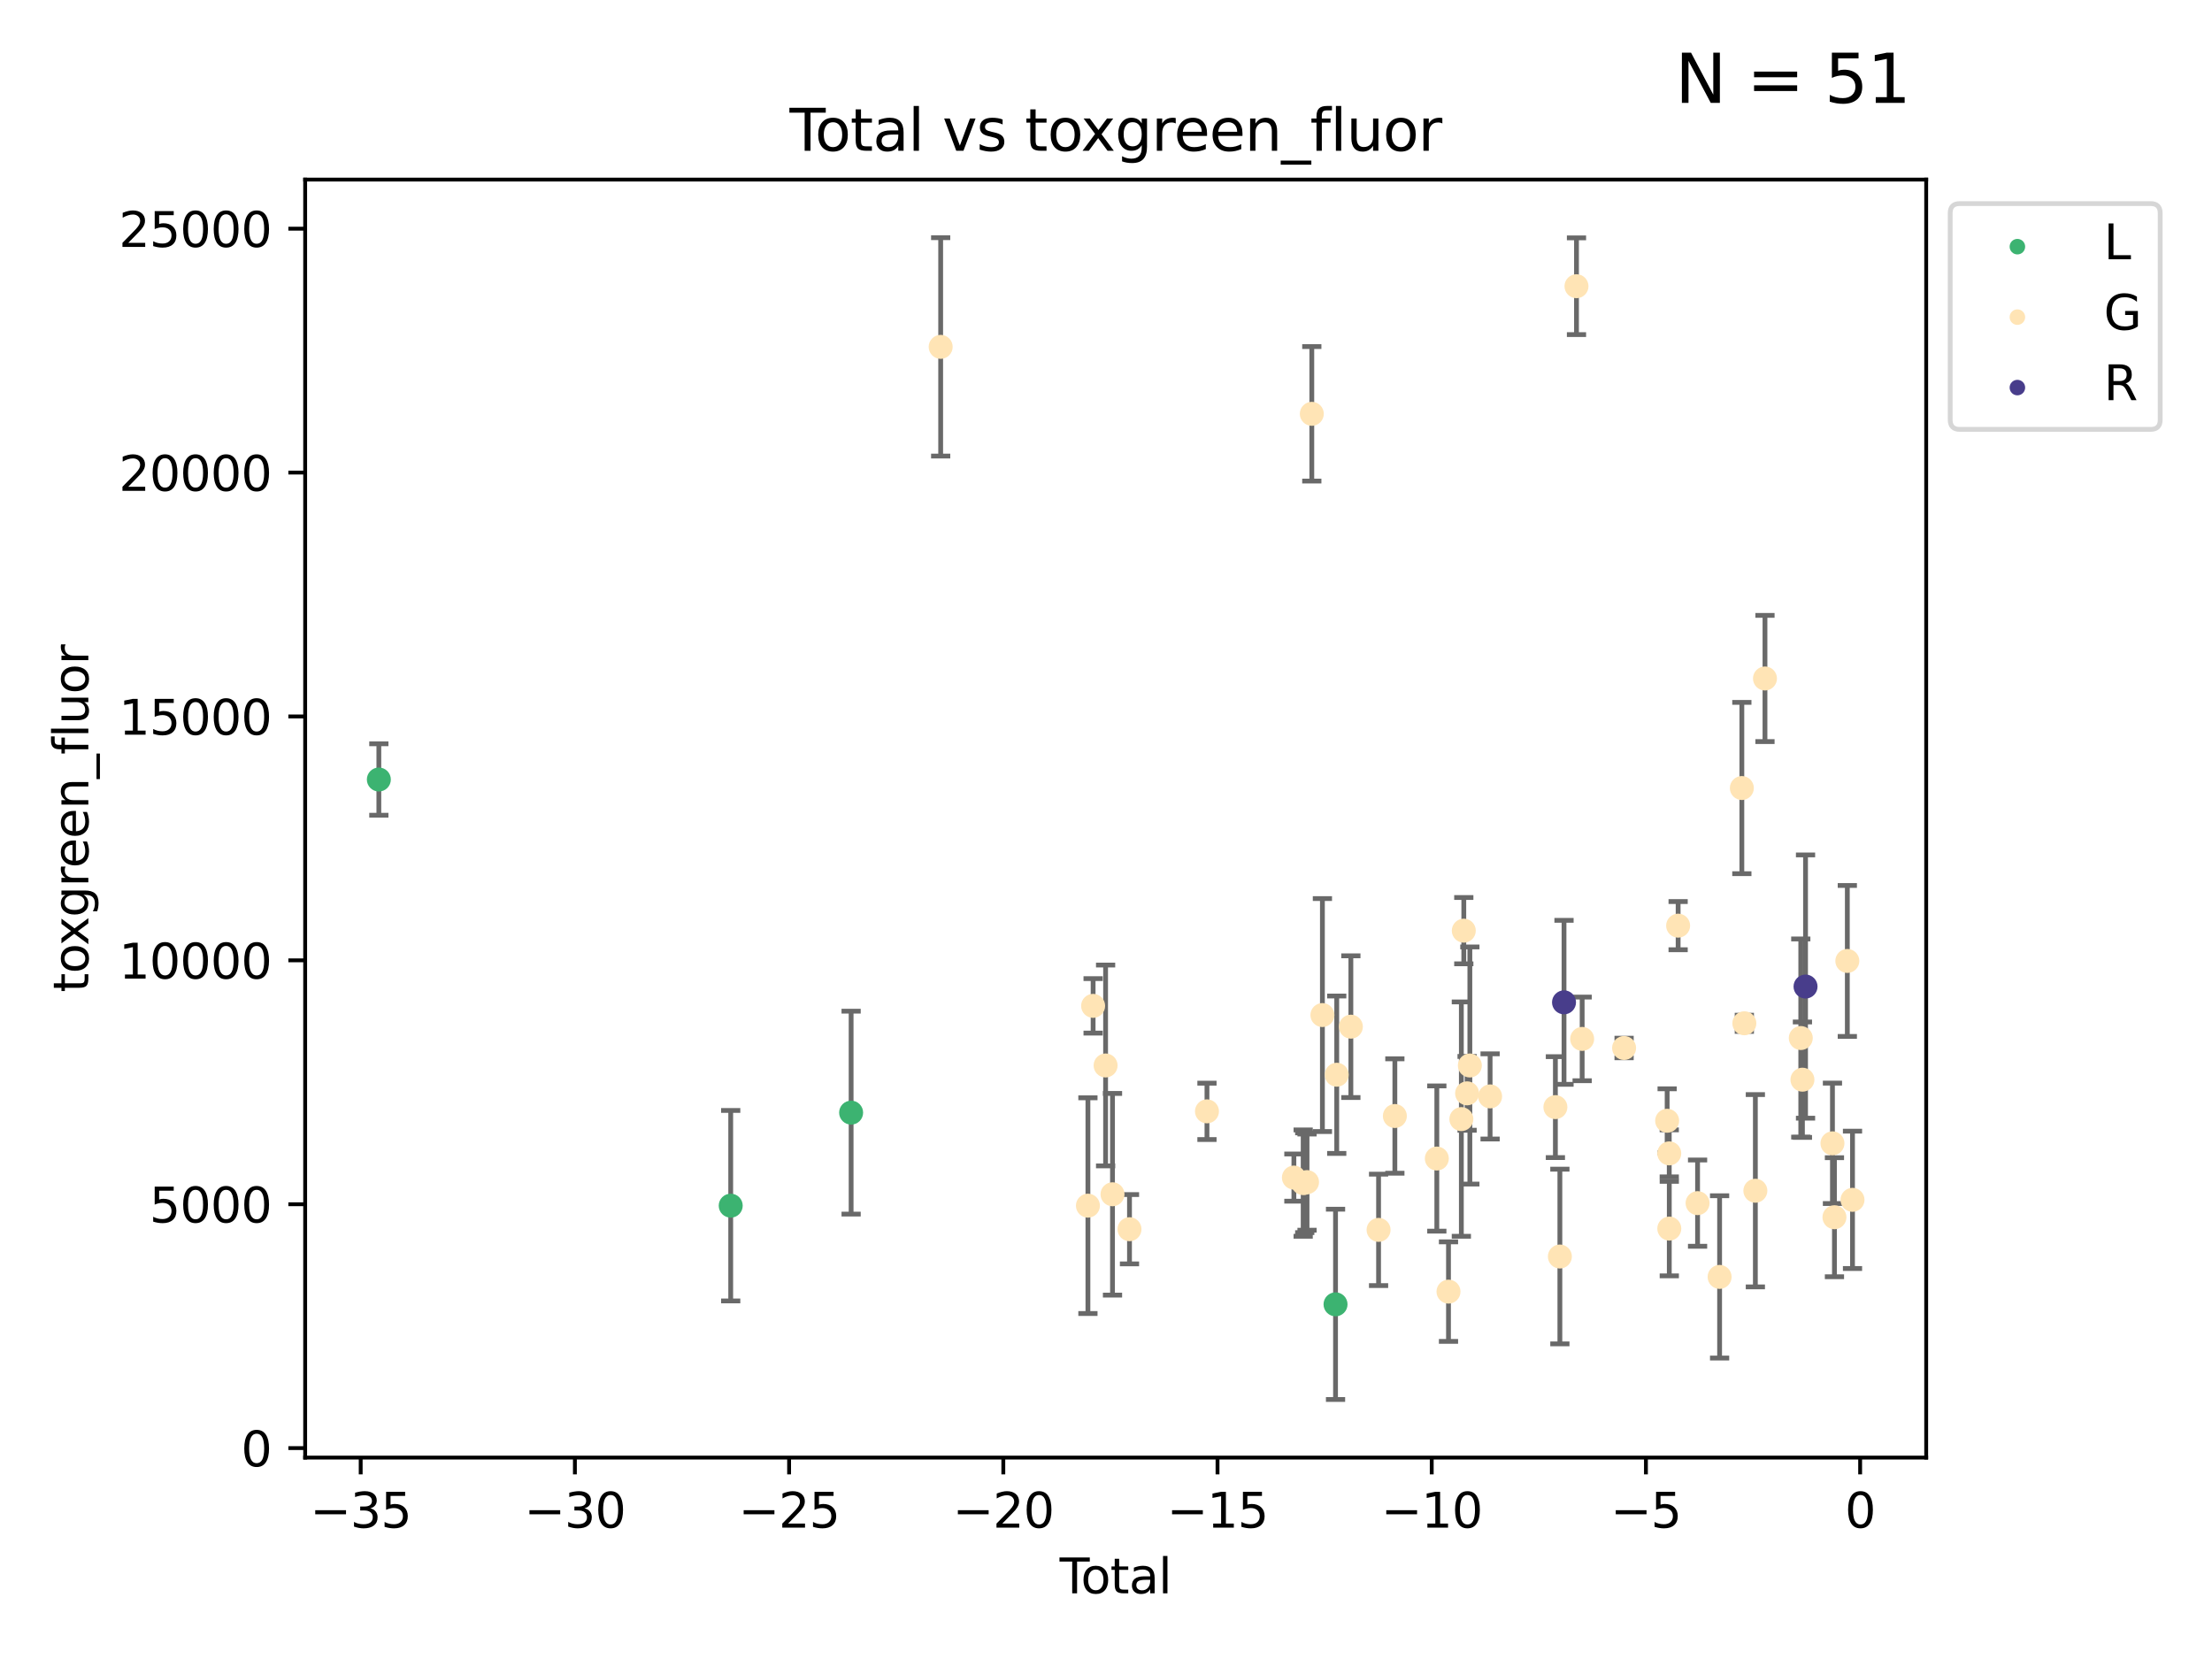 <?xml version="1.0" encoding="utf-8" standalone="no"?>
<!DOCTYPE svg PUBLIC "-//W3C//DTD SVG 1.1//EN"
  "http://www.w3.org/Graphics/SVG/1.1/DTD/svg11.dtd">
<svg xmlns:xlink="http://www.w3.org/1999/xlink" width="460.8pt" height="345.6pt" viewBox="0 0 460.8 345.6" xmlns="http://www.w3.org/2000/svg" version="1.1">
 <defs>
  <style type="text/css">*{stroke-linejoin: round; stroke-linecap: butt}</style>
 </defs>
 <g id="figure_1">
  <g id="patch_1">
   <path d="M 0 345.6 
L 460.8 345.6 
L 460.8 0 
L 0 0 
z
" style="fill: #ffffff"/>
  </g>
  <g id="axes_1">
   <g id="patch_2">
    <path d="M 63.571 303.64 
L 401.26 303.64 
L 401.26 37.411 
L 63.571 37.411 
z
" style="fill: #ffffff"/>
   </g>
   <g id="PathCollection_1">
    <defs>
     <path id="m592c02dfdf" d="M 0 1.118 
C 0.297 1.118 0.581 1 0.791 0.791 
C 1 0.581 1.118 0.297 1.118 0 
C 1.118 -0.297 1 -0.581 0.791 -0.791 
C 0.581 -1 0.297 -1.118 0 -1.118 
C -0.297 -1.118 -0.581 -1 -0.791 -0.791 
C -1 -0.581 -1.118 -0.297 -1.118 0 
C -1.118 0.297 -1 0.581 -0.791 0.791 
C -0.581 1 -0.297 1.118 0 1.118 
z
" style="stroke: #3cb371"/>
    </defs>
    <g clip-path="url(#pa6f1fc6372)">
     <use xlink:href="#m592c02dfdf" x="78.921" y="162.386" style="fill: #3cb371; stroke: #3cb371"/>
     <use xlink:href="#m592c02dfdf" x="152.221" y="251.163" style="fill: #3cb371; stroke: #3cb371"/>
     <use xlink:href="#m592c02dfdf" x="177.304" y="231.782" style="fill: #3cb371; stroke: #3cb371"/>
     <use xlink:href="#m592c02dfdf" x="278.216" y="271.717" style="fill: #3cb371; stroke: #3cb371"/>
    </g>
   </g>
   <g id="PathCollection_2">
    <defs>
     <path id="m7b0483a731" d="M 0 1.118 
C 0.297 1.118 0.581 1 0.791 0.791 
C 1 0.581 1.118 0.297 1.118 0 
C 1.118 -0.297 1 -0.581 0.791 -0.791 
C 0.581 -1 0.297 -1.118 0 -1.118 
C -0.297 -1.118 -0.581 -1 -0.791 -0.791 
C -1 -0.581 -1.118 -0.297 -1.118 0 
C -1.118 0.297 -1 0.581 -0.791 0.791 
C -0.581 1 -0.297 1.118 0 1.118 
z
" style="stroke: #ffe4b5"/>
    </defs>
    <g clip-path="url(#pa6f1fc6372)">
     <use xlink:href="#m7b0483a731" x="195.959" y="72.258" style="fill: #ffe4b5; stroke: #ffe4b5"/>
     <use xlink:href="#m7b0483a731" x="226.634" y="251.16" style="fill: #ffe4b5; stroke: #ffe4b5"/>
     <use xlink:href="#m7b0483a731" x="227.716" y="209.538" style="fill: #ffe4b5; stroke: #ffe4b5"/>
     <use xlink:href="#m7b0483a731" x="230.316" y="221.957" style="fill: #ffe4b5; stroke: #ffe4b5"/>
     <use xlink:href="#m7b0483a731" x="231.755" y="248.789" style="fill: #ffe4b5; stroke: #ffe4b5"/>
     <use xlink:href="#m7b0483a731" x="235.295" y="256.067" style="fill: #ffe4b5; stroke: #ffe4b5"/>
     <use xlink:href="#m7b0483a731" x="251.433" y="231.514" style="fill: #ffe4b5; stroke: #ffe4b5"/>
     <use xlink:href="#m7b0483a731" x="269.541" y="245.309" style="fill: #ffe4b5; stroke: #ffe4b5"/>
     <use xlink:href="#m7b0483a731" x="271.475" y="246.461" style="fill: #ffe4b5; stroke: #ffe4b5"/>
     <use xlink:href="#m7b0483a731" x="271.803" y="246.385" style="fill: #ffe4b5; stroke: #ffe4b5"/>
     <use xlink:href="#m7b0483a731" x="272.281" y="246.254" style="fill: #ffe4b5; stroke: #ffe4b5"/>
     <use xlink:href="#m7b0483a731" x="273.273" y="86.207" style="fill: #ffe4b5; stroke: #ffe4b5"/>
     <use xlink:href="#m7b0483a731" x="275.482" y="211.455" style="fill: #ffe4b5; stroke: #ffe4b5"/>
     <use xlink:href="#m7b0483a731" x="278.466" y="223.885" style="fill: #ffe4b5; stroke: #ffe4b5"/>
     <use xlink:href="#m7b0483a731" x="281.41" y="213.875" style="fill: #ffe4b5; stroke: #ffe4b5"/>
     <use xlink:href="#m7b0483a731" x="287.182" y="256.206" style="fill: #ffe4b5; stroke: #ffe4b5"/>
     <use xlink:href="#m7b0483a731" x="290.576" y="232.486" style="fill: #ffe4b5; stroke: #ffe4b5"/>
     <use xlink:href="#m7b0483a731" x="299.317" y="241.345" style="fill: #ffe4b5; stroke: #ffe4b5"/>
     <use xlink:href="#m7b0483a731" x="301.748" y="269.069" style="fill: #ffe4b5; stroke: #ffe4b5"/>
     <use xlink:href="#m7b0483a731" x="304.426" y="233.129" style="fill: #ffe4b5; stroke: #ffe4b5"/>
     <use xlink:href="#m7b0483a731" x="304.935" y="193.875" style="fill: #ffe4b5; stroke: #ffe4b5"/>
     <use xlink:href="#m7b0483a731" x="305.623" y="227.764" style="fill: #ffe4b5; stroke: #ffe4b5"/>
     <use xlink:href="#m7b0483a731" x="306.199" y="221.962" style="fill: #ffe4b5; stroke: #ffe4b5"/>
     <use xlink:href="#m7b0483a731" x="310.416" y="228.401" style="fill: #ffe4b5; stroke: #ffe4b5"/>
     <use xlink:href="#m7b0483a731" x="324.017" y="230.632" style="fill: #ffe4b5; stroke: #ffe4b5"/>
     <use xlink:href="#m7b0483a731" x="324.951" y="261.757" style="fill: #ffe4b5; stroke: #ffe4b5"/>
     <use xlink:href="#m7b0483a731" x="328.411" y="59.625" style="fill: #ffe4b5; stroke: #ffe4b5"/>
     <use xlink:href="#m7b0483a731" x="329.592" y="216.424" style="fill: #ffe4b5; stroke: #ffe4b5"/>
     <use xlink:href="#m7b0483a731" x="338.328" y="218.314" style="fill: #ffe4b5; stroke: #ffe4b5"/>
     <use xlink:href="#m7b0483a731" x="347.297" y="233.472" style="fill: #ffe4b5; stroke: #ffe4b5"/>
     <use xlink:href="#m7b0483a731" x="347.735" y="240.27" style="fill: #ffe4b5; stroke: #ffe4b5"/>
     <use xlink:href="#m7b0483a731" x="347.744" y="255.939" style="fill: #ffe4b5; stroke: #ffe4b5"/>
     <use xlink:href="#m7b0483a731" x="349.585" y="192.83" style="fill: #ffe4b5; stroke: #ffe4b5"/>
     <use xlink:href="#m7b0483a731" x="353.636" y="250.635" style="fill: #ffe4b5; stroke: #ffe4b5"/>
     <use xlink:href="#m7b0483a731" x="358.225" y="266.003" style="fill: #ffe4b5; stroke: #ffe4b5"/>
     <use xlink:href="#m7b0483a731" x="362.859" y="164.162" style="fill: #ffe4b5; stroke: #ffe4b5"/>
     <use xlink:href="#m7b0483a731" x="363.379" y="213.169" style="fill: #ffe4b5; stroke: #ffe4b5"/>
     <use xlink:href="#m7b0483a731" x="365.674" y="248.052" style="fill: #ffe4b5; stroke: #ffe4b5"/>
     <use xlink:href="#m7b0483a731" x="367.676" y="141.34" style="fill: #ffe4b5; stroke: #ffe4b5"/>
     <use xlink:href="#m7b0483a731" x="375.136" y="216.242" style="fill: #ffe4b5; stroke: #ffe4b5"/>
     <use xlink:href="#m7b0483a731" x="375.48" y="224.918" style="fill: #ffe4b5; stroke: #ffe4b5"/>
     <use xlink:href="#m7b0483a731" x="381.734" y="238.177" style="fill: #ffe4b5; stroke: #ffe4b5"/>
     <use xlink:href="#m7b0483a731" x="382.149" y="253.571" style="fill: #ffe4b5; stroke: #ffe4b5"/>
     <use xlink:href="#m7b0483a731" x="384.832" y="200.183" style="fill: #ffe4b5; stroke: #ffe4b5"/>
     <use xlink:href="#m7b0483a731" x="385.911" y="249.947" style="fill: #ffe4b5; stroke: #ffe4b5"/>
    </g>
   </g>
   <g id="PathCollection_3">
    <defs>
     <path id="m202fc47fc2" d="M 0 1.118 
C 0.297 1.118 0.581 1 0.791 0.791 
C 1 0.581 1.118 0.297 1.118 0 
C 1.118 -0.297 1 -0.581 0.791 -0.791 
C 0.581 -1 0.297 -1.118 0 -1.118 
C -0.297 -1.118 -0.581 -1 -0.791 -0.791 
C -1 -0.581 -1.118 -0.297 -1.118 0 
C -1.118 0.297 -1 0.581 -0.791 0.791 
C -0.581 1 -0.297 1.118 0 1.118 
z
" style="stroke: #483d8b"/>
    </defs>
    <g clip-path="url(#pa6f1fc6372)">
     <use xlink:href="#m202fc47fc2" x="325.813" y="208.805" style="fill: #483d8b; stroke: #483d8b"/>
     <use xlink:href="#m202fc47fc2" x="376.126" y="205.516" style="fill: #483d8b; stroke: #483d8b"/>
    </g>
   </g>
   <g id="matplotlib.axis_1">
    <g id="xtick_1">
     <g id="line2d_1">
      <defs>
       <path id="m7aa37d445c" d="M 0 0 
L 0 3.5 
" style="stroke: #000000; stroke-width: 0.8"/>
      </defs>
      <g>
       <use xlink:href="#m7aa37d445c" x="75.138" y="303.64" style="stroke: #000000; stroke-width: 0.8"/>
      </g>
     </g>
     <g id="text_1">
      <!-- −35 -->
      <g transform="translate(64.586 318.238)scale(0.1 -0.1)">
       <defs>
        <path id="DejaVuSans-2212" d="M 678 2272 
L 4684 2272 
L 4684 1741 
L 678 1741 
L 678 2272 
z
" transform="scale(0.016)"/>
        <path id="DejaVuSans-33" d="M 2597 2516 
Q 3050 2419 3304 2112 
Q 3559 1806 3559 1356 
Q 3559 666 3084 287 
Q 2609 -91 1734 -91 
Q 1441 -91 1130 -33 
Q 819 25 488 141 
L 488 750 
Q 750 597 1062 519 
Q 1375 441 1716 441 
Q 2309 441 2620 675 
Q 2931 909 2931 1356 
Q 2931 1769 2642 2001 
Q 2353 2234 1838 2234 
L 1294 2234 
L 1294 2753 
L 1863 2753 
Q 2328 2753 2575 2939 
Q 2822 3125 2822 3475 
Q 2822 3834 2567 4026 
Q 2313 4219 1838 4219 
Q 1578 4219 1281 4162 
Q 984 4106 628 3988 
L 628 4550 
Q 988 4650 1302 4700 
Q 1616 4750 1894 4750 
Q 2613 4750 3031 4423 
Q 3450 4097 3450 3541 
Q 3450 3153 3228 2886 
Q 3006 2619 2597 2516 
z
" transform="scale(0.016)"/>
        <path id="DejaVuSans-35" d="M 691 4666 
L 3169 4666 
L 3169 4134 
L 1269 4134 
L 1269 2991 
Q 1406 3038 1543 3061 
Q 1681 3084 1819 3084 
Q 2600 3084 3056 2656 
Q 3513 2228 3513 1497 
Q 3513 744 3044 326 
Q 2575 -91 1722 -91 
Q 1428 -91 1123 -41 
Q 819 9 494 109 
L 494 744 
Q 775 591 1075 516 
Q 1375 441 1709 441 
Q 2250 441 2565 725 
Q 2881 1009 2881 1497 
Q 2881 1984 2565 2268 
Q 2250 2553 1709 2553 
Q 1456 2553 1204 2497 
Q 953 2441 691 2322 
L 691 4666 
z
" transform="scale(0.016)"/>
       </defs>
       <use xlink:href="#DejaVuSans-2212"/>
       <use xlink:href="#DejaVuSans-33" x="83.789"/>
       <use xlink:href="#DejaVuSans-35" x="147.412"/>
      </g>
     </g>
    </g>
    <g id="xtick_2">
     <g id="line2d_2">
      <g>
       <use xlink:href="#m7aa37d445c" x="119.762" y="303.64" style="stroke: #000000; stroke-width: 0.8"/>
      </g>
     </g>
     <g id="text_2">
      <!-- −30 -->
      <g transform="translate(109.209 318.238)scale(0.1 -0.1)">
       <defs>
        <path id="DejaVuSans-30" d="M 2034 4250 
Q 1547 4250 1301 3770 
Q 1056 3291 1056 2328 
Q 1056 1369 1301 889 
Q 1547 409 2034 409 
Q 2525 409 2770 889 
Q 3016 1369 3016 2328 
Q 3016 3291 2770 3770 
Q 2525 4250 2034 4250 
z
M 2034 4750 
Q 2819 4750 3233 4129 
Q 3647 3509 3647 2328 
Q 3647 1150 3233 529 
Q 2819 -91 2034 -91 
Q 1250 -91 836 529 
Q 422 1150 422 2328 
Q 422 3509 836 4129 
Q 1250 4750 2034 4750 
z
" transform="scale(0.016)"/>
       </defs>
       <use xlink:href="#DejaVuSans-2212"/>
       <use xlink:href="#DejaVuSans-33" x="83.789"/>
       <use xlink:href="#DejaVuSans-30" x="147.412"/>
      </g>
     </g>
    </g>
    <g id="xtick_3">
     <g id="line2d_3">
      <g>
       <use xlink:href="#m7aa37d445c" x="164.385" y="303.64" style="stroke: #000000; stroke-width: 0.8"/>
      </g>
     </g>
     <g id="text_3">
      <!-- −25 -->
      <g transform="translate(153.833 318.238)scale(0.1 -0.1)">
       <defs>
        <path id="DejaVuSans-32" d="M 1228 531 
L 3431 531 
L 3431 0 
L 469 0 
L 469 531 
Q 828 903 1448 1529 
Q 2069 2156 2228 2338 
Q 2531 2678 2651 2914 
Q 2772 3150 2772 3378 
Q 2772 3750 2511 3984 
Q 2250 4219 1831 4219 
Q 1534 4219 1204 4116 
Q 875 4013 500 3803 
L 500 4441 
Q 881 4594 1212 4672 
Q 1544 4750 1819 4750 
Q 2544 4750 2975 4387 
Q 3406 4025 3406 3419 
Q 3406 3131 3298 2873 
Q 3191 2616 2906 2266 
Q 2828 2175 2409 1742 
Q 1991 1309 1228 531 
z
" transform="scale(0.016)"/>
       </defs>
       <use xlink:href="#DejaVuSans-2212"/>
       <use xlink:href="#DejaVuSans-32" x="83.789"/>
       <use xlink:href="#DejaVuSans-35" x="147.412"/>
      </g>
     </g>
    </g>
    <g id="xtick_4">
     <g id="line2d_4">
      <g>
       <use xlink:href="#m7aa37d445c" x="209.008" y="303.64" style="stroke: #000000; stroke-width: 0.8"/>
      </g>
     </g>
     <g id="text_4">
      <!-- −20 -->
      <g transform="translate(198.456 318.238)scale(0.1 -0.1)">
       <use xlink:href="#DejaVuSans-2212"/>
       <use xlink:href="#DejaVuSans-32" x="83.789"/>
       <use xlink:href="#DejaVuSans-30" x="147.412"/>
      </g>
     </g>
    </g>
    <g id="xtick_5">
     <g id="line2d_5">
      <g>
       <use xlink:href="#m7aa37d445c" x="253.632" y="303.64" style="stroke: #000000; stroke-width: 0.8"/>
      </g>
     </g>
     <g id="text_5">
      <!-- −15 -->
      <g transform="translate(243.079 318.238)scale(0.1 -0.1)">
       <defs>
        <path id="DejaVuSans-31" d="M 794 531 
L 1825 531 
L 1825 4091 
L 703 3866 
L 703 4441 
L 1819 4666 
L 2450 4666 
L 2450 531 
L 3481 531 
L 3481 0 
L 794 0 
L 794 531 
z
" transform="scale(0.016)"/>
       </defs>
       <use xlink:href="#DejaVuSans-2212"/>
       <use xlink:href="#DejaVuSans-31" x="83.789"/>
       <use xlink:href="#DejaVuSans-35" x="147.412"/>
      </g>
     </g>
    </g>
    <g id="xtick_6">
     <g id="line2d_6">
      <g>
       <use xlink:href="#m7aa37d445c" x="298.255" y="303.64" style="stroke: #000000; stroke-width: 0.8"/>
      </g>
     </g>
     <g id="text_6">
      <!-- −10 -->
      <g transform="translate(287.703 318.238)scale(0.1 -0.1)">
       <use xlink:href="#DejaVuSans-2212"/>
       <use xlink:href="#DejaVuSans-31" x="83.789"/>
       <use xlink:href="#DejaVuSans-30" x="147.412"/>
      </g>
     </g>
    </g>
    <g id="xtick_7">
     <g id="line2d_7">
      <g>
       <use xlink:href="#m7aa37d445c" x="342.878" y="303.64" style="stroke: #000000; stroke-width: 0.8"/>
      </g>
     </g>
     <g id="text_7">
      <!-- −5 -->
      <g transform="translate(335.507 318.238)scale(0.1 -0.1)">
       <use xlink:href="#DejaVuSans-2212"/>
       <use xlink:href="#DejaVuSans-35" x="83.789"/>
      </g>
     </g>
    </g>
    <g id="xtick_8">
     <g id="line2d_8">
      <g>
       <use xlink:href="#m7aa37d445c" x="387.502" y="303.64" style="stroke: #000000; stroke-width: 0.8"/>
      </g>
     </g>
     <g id="text_8">
      <!-- 0 -->
      <g transform="translate(384.32 318.238)scale(0.1 -0.1)">
       <use xlink:href="#DejaVuSans-30"/>
      </g>
     </g>
    </g>
    <g id="text_9">
     <!-- Total -->
     <g transform="translate(220.739 331.917)scale(0.1 -0.1)">
      <defs>
       <path id="DejaVuSans-54" d="M -19 4666 
L 3928 4666 
L 3928 4134 
L 2272 4134 
L 2272 0 
L 1638 0 
L 1638 4134 
L -19 4134 
L -19 4666 
z
" transform="scale(0.016)"/>
       <path id="DejaVuSans-6f" d="M 1959 3097 
Q 1497 3097 1228 2736 
Q 959 2375 959 1747 
Q 959 1119 1226 758 
Q 1494 397 1959 397 
Q 2419 397 2687 759 
Q 2956 1122 2956 1747 
Q 2956 2369 2687 2733 
Q 2419 3097 1959 3097 
z
M 1959 3584 
Q 2709 3584 3137 3096 
Q 3566 2609 3566 1747 
Q 3566 888 3137 398 
Q 2709 -91 1959 -91 
Q 1206 -91 779 398 
Q 353 888 353 1747 
Q 353 2609 779 3096 
Q 1206 3584 1959 3584 
z
" transform="scale(0.016)"/>
       <path id="DejaVuSans-74" d="M 1172 4494 
L 1172 3500 
L 2356 3500 
L 2356 3053 
L 1172 3053 
L 1172 1153 
Q 1172 725 1289 603 
Q 1406 481 1766 481 
L 2356 481 
L 2356 0 
L 1766 0 
Q 1100 0 847 248 
Q 594 497 594 1153 
L 594 3053 
L 172 3053 
L 172 3500 
L 594 3500 
L 594 4494 
L 1172 4494 
z
" transform="scale(0.016)"/>
       <path id="DejaVuSans-61" d="M 2194 1759 
Q 1497 1759 1228 1600 
Q 959 1441 959 1056 
Q 959 750 1161 570 
Q 1363 391 1709 391 
Q 2188 391 2477 730 
Q 2766 1069 2766 1631 
L 2766 1759 
L 2194 1759 
z
M 3341 1997 
L 3341 0 
L 2766 0 
L 2766 531 
Q 2569 213 2275 61 
Q 1981 -91 1556 -91 
Q 1019 -91 701 211 
Q 384 513 384 1019 
Q 384 1609 779 1909 
Q 1175 2209 1959 2209 
L 2766 2209 
L 2766 2266 
Q 2766 2663 2505 2880 
Q 2244 3097 1772 3097 
Q 1472 3097 1187 3025 
Q 903 2953 641 2809 
L 641 3341 
Q 956 3463 1253 3523 
Q 1550 3584 1831 3584 
Q 2591 3584 2966 3190 
Q 3341 2797 3341 1997 
z
" transform="scale(0.016)"/>
       <path id="DejaVuSans-6c" d="M 603 4863 
L 1178 4863 
L 1178 0 
L 603 0 
L 603 4863 
z
" transform="scale(0.016)"/>
      </defs>
      <use xlink:href="#DejaVuSans-54"/>
      <use xlink:href="#DejaVuSans-6f" x="44.084"/>
      <use xlink:href="#DejaVuSans-74" x="105.266"/>
      <use xlink:href="#DejaVuSans-61" x="144.475"/>
      <use xlink:href="#DejaVuSans-6c" x="205.754"/>
     </g>
    </g>
   </g>
   <g id="matplotlib.axis_2">
    <g id="ytick_1">
     <g id="line2d_9">
      <defs>
       <path id="mb9574d0f9c" d="M 0 0 
L -3.5 0 
" style="stroke: #000000; stroke-width: 0.8"/>
      </defs>
      <g>
       <use xlink:href="#mb9574d0f9c" x="63.571" y="301.667" style="stroke: #000000; stroke-width: 0.8"/>
      </g>
     </g>
     <g id="text_10">
      <!-- 0 -->
      <g transform="translate(50.209 305.466)scale(0.1 -0.1)">
       <use xlink:href="#DejaVuSans-30"/>
      </g>
     </g>
    </g>
    <g id="ytick_2">
     <g id="line2d_10">
      <g>
       <use xlink:href="#mb9574d0f9c" x="63.571" y="250.861" style="stroke: #000000; stroke-width: 0.8"/>
      </g>
     </g>
     <g id="text_11">
      <!-- 5000 -->
      <g transform="translate(31.121 254.661)scale(0.1 -0.1)">
       <use xlink:href="#DejaVuSans-35"/>
       <use xlink:href="#DejaVuSans-30" x="63.623"/>
       <use xlink:href="#DejaVuSans-30" x="127.246"/>
       <use xlink:href="#DejaVuSans-30" x="190.869"/>
      </g>
     </g>
    </g>
    <g id="ytick_3">
     <g id="line2d_11">
      <g>
       <use xlink:href="#mb9574d0f9c" x="63.571" y="200.056" style="stroke: #000000; stroke-width: 0.8"/>
      </g>
     </g>
     <g id="text_12">
      <!-- 10000 -->
      <g transform="translate(24.759 203.855)scale(0.1 -0.1)">
       <use xlink:href="#DejaVuSans-31"/>
       <use xlink:href="#DejaVuSans-30" x="63.623"/>
       <use xlink:href="#DejaVuSans-30" x="127.246"/>
       <use xlink:href="#DejaVuSans-30" x="190.869"/>
       <use xlink:href="#DejaVuSans-30" x="254.492"/>
      </g>
     </g>
    </g>
    <g id="ytick_4">
     <g id="line2d_12">
      <g>
       <use xlink:href="#mb9574d0f9c" x="63.571" y="149.251" style="stroke: #000000; stroke-width: 0.8"/>
      </g>
     </g>
     <g id="text_13">
      <!-- 15000 -->
      <g transform="translate(24.759 153.05)scale(0.1 -0.1)">
       <use xlink:href="#DejaVuSans-31"/>
       <use xlink:href="#DejaVuSans-35" x="63.623"/>
       <use xlink:href="#DejaVuSans-30" x="127.246"/>
       <use xlink:href="#DejaVuSans-30" x="190.869"/>
       <use xlink:href="#DejaVuSans-30" x="254.492"/>
      </g>
     </g>
    </g>
    <g id="ytick_5">
     <g id="line2d_13">
      <g>
       <use xlink:href="#mb9574d0f9c" x="63.571" y="98.445" style="stroke: #000000; stroke-width: 0.8"/>
      </g>
     </g>
     <g id="text_14">
      <!-- 20000 -->
      <g transform="translate(24.759 102.245)scale(0.1 -0.1)">
       <use xlink:href="#DejaVuSans-32"/>
       <use xlink:href="#DejaVuSans-30" x="63.623"/>
       <use xlink:href="#DejaVuSans-30" x="127.246"/>
       <use xlink:href="#DejaVuSans-30" x="190.869"/>
       <use xlink:href="#DejaVuSans-30" x="254.492"/>
      </g>
     </g>
    </g>
    <g id="ytick_6">
     <g id="line2d_14">
      <g>
       <use xlink:href="#mb9574d0f9c" x="63.571" y="47.64" style="stroke: #000000; stroke-width: 0.8"/>
      </g>
     </g>
     <g id="text_15">
      <!-- 25000 -->
      <g transform="translate(24.759 51.439)scale(0.1 -0.1)">
       <use xlink:href="#DejaVuSans-32"/>
       <use xlink:href="#DejaVuSans-35" x="63.623"/>
       <use xlink:href="#DejaVuSans-30" x="127.246"/>
       <use xlink:href="#DejaVuSans-30" x="190.869"/>
       <use xlink:href="#DejaVuSans-30" x="254.492"/>
      </g>
     </g>
    </g>
    <g id="text_16">
     <!-- toxgreen_fluor -->
     <g transform="translate(18.401 206.72)rotate(-90)scale(0.1 -0.1)">
      <defs>
       <path id="DejaVuSans-78" d="M 3513 3500 
L 2247 1797 
L 3578 0 
L 2900 0 
L 1881 1375 
L 863 0 
L 184 0 
L 1544 1831 
L 300 3500 
L 978 3500 
L 1906 2253 
L 2834 3500 
L 3513 3500 
z
" transform="scale(0.016)"/>
       <path id="DejaVuSans-67" d="M 2906 1791 
Q 2906 2416 2648 2759 
Q 2391 3103 1925 3103 
Q 1463 3103 1205 2759 
Q 947 2416 947 1791 
Q 947 1169 1205 825 
Q 1463 481 1925 481 
Q 2391 481 2648 825 
Q 2906 1169 2906 1791 
z
M 3481 434 
Q 3481 -459 3084 -895 
Q 2688 -1331 1869 -1331 
Q 1566 -1331 1297 -1286 
Q 1028 -1241 775 -1147 
L 775 -588 
Q 1028 -725 1275 -790 
Q 1522 -856 1778 -856 
Q 2344 -856 2625 -561 
Q 2906 -266 2906 331 
L 2906 616 
Q 2728 306 2450 153 
Q 2172 0 1784 0 
Q 1141 0 747 490 
Q 353 981 353 1791 
Q 353 2603 747 3093 
Q 1141 3584 1784 3584 
Q 2172 3584 2450 3431 
Q 2728 3278 2906 2969 
L 2906 3500 
L 3481 3500 
L 3481 434 
z
" transform="scale(0.016)"/>
       <path id="DejaVuSans-72" d="M 2631 2963 
Q 2534 3019 2420 3045 
Q 2306 3072 2169 3072 
Q 1681 3072 1420 2755 
Q 1159 2438 1159 1844 
L 1159 0 
L 581 0 
L 581 3500 
L 1159 3500 
L 1159 2956 
Q 1341 3275 1631 3429 
Q 1922 3584 2338 3584 
Q 2397 3584 2469 3576 
Q 2541 3569 2628 3553 
L 2631 2963 
z
" transform="scale(0.016)"/>
       <path id="DejaVuSans-65" d="M 3597 1894 
L 3597 1613 
L 953 1613 
Q 991 1019 1311 708 
Q 1631 397 2203 397 
Q 2534 397 2845 478 
Q 3156 559 3463 722 
L 3463 178 
Q 3153 47 2828 -22 
Q 2503 -91 2169 -91 
Q 1331 -91 842 396 
Q 353 884 353 1716 
Q 353 2575 817 3079 
Q 1281 3584 2069 3584 
Q 2775 3584 3186 3129 
Q 3597 2675 3597 1894 
z
M 3022 2063 
Q 3016 2534 2758 2815 
Q 2500 3097 2075 3097 
Q 1594 3097 1305 2825 
Q 1016 2553 972 2059 
L 3022 2063 
z
" transform="scale(0.016)"/>
       <path id="DejaVuSans-6e" d="M 3513 2113 
L 3513 0 
L 2938 0 
L 2938 2094 
Q 2938 2591 2744 2837 
Q 2550 3084 2163 3084 
Q 1697 3084 1428 2787 
Q 1159 2491 1159 1978 
L 1159 0 
L 581 0 
L 581 3500 
L 1159 3500 
L 1159 2956 
Q 1366 3272 1645 3428 
Q 1925 3584 2291 3584 
Q 2894 3584 3203 3211 
Q 3513 2838 3513 2113 
z
" transform="scale(0.016)"/>
       <path id="DejaVuSans-5f" d="M 3263 -1063 
L 3263 -1509 
L -63 -1509 
L -63 -1063 
L 3263 -1063 
z
" transform="scale(0.016)"/>
       <path id="DejaVuSans-66" d="M 2375 4863 
L 2375 4384 
L 1825 4384 
Q 1516 4384 1395 4259 
Q 1275 4134 1275 3809 
L 1275 3500 
L 2222 3500 
L 2222 3053 
L 1275 3053 
L 1275 0 
L 697 0 
L 697 3053 
L 147 3053 
L 147 3500 
L 697 3500 
L 697 3744 
Q 697 4328 969 4595 
Q 1241 4863 1831 4863 
L 2375 4863 
z
" transform="scale(0.016)"/>
       <path id="DejaVuSans-75" d="M 544 1381 
L 544 3500 
L 1119 3500 
L 1119 1403 
Q 1119 906 1312 657 
Q 1506 409 1894 409 
Q 2359 409 2629 706 
Q 2900 1003 2900 1516 
L 2900 3500 
L 3475 3500 
L 3475 0 
L 2900 0 
L 2900 538 
Q 2691 219 2414 64 
Q 2138 -91 1772 -91 
Q 1169 -91 856 284 
Q 544 659 544 1381 
z
M 1991 3584 
L 1991 3584 
z
" transform="scale(0.016)"/>
      </defs>
      <use xlink:href="#DejaVuSans-74"/>
      <use xlink:href="#DejaVuSans-6f" x="39.209"/>
      <use xlink:href="#DejaVuSans-78" x="97.266"/>
      <use xlink:href="#DejaVuSans-67" x="156.445"/>
      <use xlink:href="#DejaVuSans-72" x="219.922"/>
      <use xlink:href="#DejaVuSans-65" x="258.785"/>
      <use xlink:href="#DejaVuSans-65" x="320.309"/>
      <use xlink:href="#DejaVuSans-6e" x="381.832"/>
      <use xlink:href="#DejaVuSans-5f" x="445.211"/>
      <use xlink:href="#DejaVuSans-66" x="495.211"/>
      <use xlink:href="#DejaVuSans-6c" x="530.416"/>
      <use xlink:href="#DejaVuSans-75" x="558.199"/>
      <use xlink:href="#DejaVuSans-6f" x="621.578"/>
      <use xlink:href="#DejaVuSans-72" x="682.76"/>
     </g>
    </g>
   </g>
   <g id="LineCollection_1">
    <path d="M 78.921 169.825 
L 78.921 154.947 
" clip-path="url(#pa6f1fc6372)" style="fill: none; stroke: #696969"/>
    <path d="M 152.221 271.002 
L 152.221 231.324 
" clip-path="url(#pa6f1fc6372)" style="fill: none; stroke: #696969"/>
    <path d="M 177.304 252.917 
L 177.304 210.646 
" clip-path="url(#pa6f1fc6372)" style="fill: none; stroke: #696969"/>
    <path d="M 278.216 291.539 
L 278.216 251.895 
" clip-path="url(#pa6f1fc6372)" style="fill: none; stroke: #696969"/>
   </g>
   <g id="line2d_15">
    <defs>
     <path id="m67cc6cf9cc" d="M 2 0 
L -2 -0 
" style="stroke: #696969"/>
    </defs>
    <g clip-path="url(#pa6f1fc6372)">
     <use xlink:href="#m67cc6cf9cc" x="78.921" y="169.825" style="fill: #696969; stroke: #696969"/>
     <use xlink:href="#m67cc6cf9cc" x="152.221" y="271.002" style="fill: #696969; stroke: #696969"/>
     <use xlink:href="#m67cc6cf9cc" x="177.304" y="252.917" style="fill: #696969; stroke: #696969"/>
     <use xlink:href="#m67cc6cf9cc" x="278.216" y="291.539" style="fill: #696969; stroke: #696969"/>
    </g>
   </g>
   <g id="line2d_16">
    <g clip-path="url(#pa6f1fc6372)">
     <use xlink:href="#m67cc6cf9cc" x="78.921" y="154.947" style="fill: #696969; stroke: #696969"/>
     <use xlink:href="#m67cc6cf9cc" x="152.221" y="231.324" style="fill: #696969; stroke: #696969"/>
     <use xlink:href="#m67cc6cf9cc" x="177.304" y="210.646" style="fill: #696969; stroke: #696969"/>
     <use xlink:href="#m67cc6cf9cc" x="278.216" y="251.895" style="fill: #696969; stroke: #696969"/>
    </g>
   </g>
   <g id="LineCollection_2">
    <path d="M 195.959 95.003 
L 195.959 49.513 
" clip-path="url(#pa6f1fc6372)" style="fill: none; stroke: #696969"/>
    <path d="M 226.634 273.629 
L 226.634 228.69 
" clip-path="url(#pa6f1fc6372)" style="fill: none; stroke: #696969"/>
    <path d="M 227.716 215.213 
L 227.716 203.862 
" clip-path="url(#pa6f1fc6372)" style="fill: none; stroke: #696969"/>
    <path d="M 230.316 242.876 
L 230.316 201.038 
" clip-path="url(#pa6f1fc6372)" style="fill: none; stroke: #696969"/>
    <path d="M 231.755 269.796 
L 231.755 227.781 
" clip-path="url(#pa6f1fc6372)" style="fill: none; stroke: #696969"/>
    <path d="M 235.295 263.286 
L 235.295 248.847 
" clip-path="url(#pa6f1fc6372)" style="fill: none; stroke: #696969"/>
    <path d="M 251.433 237.382 
L 251.433 225.646 
" clip-path="url(#pa6f1fc6372)" style="fill: none; stroke: #696969"/>
    <path d="M 269.541 250.223 
L 269.541 240.395 
" clip-path="url(#pa6f1fc6372)" style="fill: none; stroke: #696969"/>
    <path d="M 271.475 257.538 
L 271.475 235.384 
" clip-path="url(#pa6f1fc6372)" style="fill: none; stroke: #696969"/>
    <path d="M 271.803 256.773 
L 271.803 235.997 
" clip-path="url(#pa6f1fc6372)" style="fill: none; stroke: #696969"/>
    <path d="M 272.281 256.27 
L 272.281 236.237 
" clip-path="url(#pa6f1fc6372)" style="fill: none; stroke: #696969"/>
    <path d="M 273.273 100.212 
L 273.273 72.201 
" clip-path="url(#pa6f1fc6372)" style="fill: none; stroke: #696969"/>
    <path d="M 275.482 235.721 
L 275.482 187.19 
" clip-path="url(#pa6f1fc6372)" style="fill: none; stroke: #696969"/>
    <path d="M 278.466 240.279 
L 278.466 207.491 
" clip-path="url(#pa6f1fc6372)" style="fill: none; stroke: #696969"/>
    <path d="M 281.41 228.635 
L 281.41 199.114 
" clip-path="url(#pa6f1fc6372)" style="fill: none; stroke: #696969"/>
    <path d="M 287.182 267.812 
L 287.182 244.599 
" clip-path="url(#pa6f1fc6372)" style="fill: none; stroke: #696969"/>
    <path d="M 290.576 244.404 
L 290.576 220.569 
" clip-path="url(#pa6f1fc6372)" style="fill: none; stroke: #696969"/>
    <path d="M 299.317 256.473 
L 299.317 226.216 
" clip-path="url(#pa6f1fc6372)" style="fill: none; stroke: #696969"/>
    <path d="M 301.748 279.439 
L 301.748 258.699 
" clip-path="url(#pa6f1fc6372)" style="fill: none; stroke: #696969"/>
    <path d="M 304.426 257.537 
L 304.426 208.72 
" clip-path="url(#pa6f1fc6372)" style="fill: none; stroke: #696969"/>
    <path d="M 304.935 200.781 
L 304.935 186.969 
" clip-path="url(#pa6f1fc6372)" style="fill: none; stroke: #696969"/>
    <path d="M 305.623 235.449 
L 305.623 220.079 
" clip-path="url(#pa6f1fc6372)" style="fill: none; stroke: #696969"/>
    <path d="M 306.199 246.659 
L 306.199 197.265 
" clip-path="url(#pa6f1fc6372)" style="fill: none; stroke: #696969"/>
    <path d="M 310.416 237.274 
L 310.416 219.528 
" clip-path="url(#pa6f1fc6372)" style="fill: none; stroke: #696969"/>
    <path d="M 324.017 241.146 
L 324.017 220.118 
" clip-path="url(#pa6f1fc6372)" style="fill: none; stroke: #696969"/>
    <path d="M 324.951 279.952 
L 324.951 243.562 
" clip-path="url(#pa6f1fc6372)" style="fill: none; stroke: #696969"/>
    <path d="M 328.411 69.702 
L 328.411 49.549 
" clip-path="url(#pa6f1fc6372)" style="fill: none; stroke: #696969"/>
    <path d="M 329.592 225.138 
L 329.592 207.711 
" clip-path="url(#pa6f1fc6372)" style="fill: none; stroke: #696969"/>
    <path d="M 338.328 220.351 
L 338.328 216.277 
" clip-path="url(#pa6f1fc6372)" style="fill: none; stroke: #696969"/>
    <path d="M 347.297 240.126 
L 347.297 226.819 
" clip-path="url(#pa6f1fc6372)" style="fill: none; stroke: #696969"/>
    <path d="M 347.735 245.168 
L 347.735 235.373 
" clip-path="url(#pa6f1fc6372)" style="fill: none; stroke: #696969"/>
    <path d="M 347.744 265.78 
L 347.744 246.099 
" clip-path="url(#pa6f1fc6372)" style="fill: none; stroke: #696969"/>
    <path d="M 349.585 197.849 
L 349.585 187.811 
" clip-path="url(#pa6f1fc6372)" style="fill: none; stroke: #696969"/>
    <path d="M 353.636 259.62 
L 353.636 241.649 
" clip-path="url(#pa6f1fc6372)" style="fill: none; stroke: #696969"/>
    <path d="M 358.225 282.907 
L 358.225 249.099 
" clip-path="url(#pa6f1fc6372)" style="fill: none; stroke: #696969"/>
    <path d="M 362.859 182.005 
L 362.859 146.32 
" clip-path="url(#pa6f1fc6372)" style="fill: none; stroke: #696969"/>
    <path d="M 363.379 214.854 
L 363.379 211.483 
" clip-path="url(#pa6f1fc6372)" style="fill: none; stroke: #696969"/>
    <path d="M 365.674 268.08 
L 365.674 228.023 
" clip-path="url(#pa6f1fc6372)" style="fill: none; stroke: #696969"/>
    <path d="M 367.676 154.485 
L 367.676 128.195 
" clip-path="url(#pa6f1fc6372)" style="fill: none; stroke: #696969"/>
    <path d="M 375.136 236.881 
L 375.136 195.602 
" clip-path="url(#pa6f1fc6372)" style="fill: none; stroke: #696969"/>
    <path d="M 375.48 236.944 
L 375.48 212.892 
" clip-path="url(#pa6f1fc6372)" style="fill: none; stroke: #696969"/>
    <path d="M 381.734 250.721 
L 381.734 225.633 
" clip-path="url(#pa6f1fc6372)" style="fill: none; stroke: #696969"/>
    <path d="M 382.149 265.968 
L 382.149 241.174 
" clip-path="url(#pa6f1fc6372)" style="fill: none; stroke: #696969"/>
    <path d="M 384.832 215.907 
L 384.832 184.46 
" clip-path="url(#pa6f1fc6372)" style="fill: none; stroke: #696969"/>
    <path d="M 385.911 264.255 
L 385.911 235.639 
" clip-path="url(#pa6f1fc6372)" style="fill: none; stroke: #696969"/>
   </g>
   <g id="line2d_17">
    <g clip-path="url(#pa6f1fc6372)">
     <use xlink:href="#m67cc6cf9cc" x="195.959" y="95.003" style="fill: #696969; stroke: #696969"/>
     <use xlink:href="#m67cc6cf9cc" x="226.634" y="273.629" style="fill: #696969; stroke: #696969"/>
     <use xlink:href="#m67cc6cf9cc" x="227.716" y="215.213" style="fill: #696969; stroke: #696969"/>
     <use xlink:href="#m67cc6cf9cc" x="230.316" y="242.876" style="fill: #696969; stroke: #696969"/>
     <use xlink:href="#m67cc6cf9cc" x="231.755" y="269.796" style="fill: #696969; stroke: #696969"/>
     <use xlink:href="#m67cc6cf9cc" x="235.295" y="263.286" style="fill: #696969; stroke: #696969"/>
     <use xlink:href="#m67cc6cf9cc" x="251.433" y="237.382" style="fill: #696969; stroke: #696969"/>
     <use xlink:href="#m67cc6cf9cc" x="269.541" y="250.223" style="fill: #696969; stroke: #696969"/>
     <use xlink:href="#m67cc6cf9cc" x="271.475" y="257.538" style="fill: #696969; stroke: #696969"/>
     <use xlink:href="#m67cc6cf9cc" x="271.803" y="256.773" style="fill: #696969; stroke: #696969"/>
     <use xlink:href="#m67cc6cf9cc" x="272.281" y="256.27" style="fill: #696969; stroke: #696969"/>
     <use xlink:href="#m67cc6cf9cc" x="273.273" y="100.212" style="fill: #696969; stroke: #696969"/>
     <use xlink:href="#m67cc6cf9cc" x="275.482" y="235.721" style="fill: #696969; stroke: #696969"/>
     <use xlink:href="#m67cc6cf9cc" x="278.466" y="240.279" style="fill: #696969; stroke: #696969"/>
     <use xlink:href="#m67cc6cf9cc" x="281.41" y="228.635" style="fill: #696969; stroke: #696969"/>
     <use xlink:href="#m67cc6cf9cc" x="287.182" y="267.812" style="fill: #696969; stroke: #696969"/>
     <use xlink:href="#m67cc6cf9cc" x="290.576" y="244.404" style="fill: #696969; stroke: #696969"/>
     <use xlink:href="#m67cc6cf9cc" x="299.317" y="256.473" style="fill: #696969; stroke: #696969"/>
     <use xlink:href="#m67cc6cf9cc" x="301.748" y="279.439" style="fill: #696969; stroke: #696969"/>
     <use xlink:href="#m67cc6cf9cc" x="304.426" y="257.537" style="fill: #696969; stroke: #696969"/>
     <use xlink:href="#m67cc6cf9cc" x="304.935" y="200.781" style="fill: #696969; stroke: #696969"/>
     <use xlink:href="#m67cc6cf9cc" x="305.623" y="235.449" style="fill: #696969; stroke: #696969"/>
     <use xlink:href="#m67cc6cf9cc" x="306.199" y="246.659" style="fill: #696969; stroke: #696969"/>
     <use xlink:href="#m67cc6cf9cc" x="310.416" y="237.274" style="fill: #696969; stroke: #696969"/>
     <use xlink:href="#m67cc6cf9cc" x="324.017" y="241.146" style="fill: #696969; stroke: #696969"/>
     <use xlink:href="#m67cc6cf9cc" x="324.951" y="279.952" style="fill: #696969; stroke: #696969"/>
     <use xlink:href="#m67cc6cf9cc" x="328.411" y="69.702" style="fill: #696969; stroke: #696969"/>
     <use xlink:href="#m67cc6cf9cc" x="329.592" y="225.138" style="fill: #696969; stroke: #696969"/>
     <use xlink:href="#m67cc6cf9cc" x="338.328" y="220.351" style="fill: #696969; stroke: #696969"/>
     <use xlink:href="#m67cc6cf9cc" x="347.297" y="240.126" style="fill: #696969; stroke: #696969"/>
     <use xlink:href="#m67cc6cf9cc" x="347.735" y="245.168" style="fill: #696969; stroke: #696969"/>
     <use xlink:href="#m67cc6cf9cc" x="347.744" y="265.78" style="fill: #696969; stroke: #696969"/>
     <use xlink:href="#m67cc6cf9cc" x="349.585" y="197.849" style="fill: #696969; stroke: #696969"/>
     <use xlink:href="#m67cc6cf9cc" x="353.636" y="259.62" style="fill: #696969; stroke: #696969"/>
     <use xlink:href="#m67cc6cf9cc" x="358.225" y="282.907" style="fill: #696969; stroke: #696969"/>
     <use xlink:href="#m67cc6cf9cc" x="362.859" y="182.005" style="fill: #696969; stroke: #696969"/>
     <use xlink:href="#m67cc6cf9cc" x="363.379" y="214.854" style="fill: #696969; stroke: #696969"/>
     <use xlink:href="#m67cc6cf9cc" x="365.674" y="268.08" style="fill: #696969; stroke: #696969"/>
     <use xlink:href="#m67cc6cf9cc" x="367.676" y="154.485" style="fill: #696969; stroke: #696969"/>
     <use xlink:href="#m67cc6cf9cc" x="375.136" y="236.881" style="fill: #696969; stroke: #696969"/>
     <use xlink:href="#m67cc6cf9cc" x="375.48" y="236.944" style="fill: #696969; stroke: #696969"/>
     <use xlink:href="#m67cc6cf9cc" x="381.734" y="250.721" style="fill: #696969; stroke: #696969"/>
     <use xlink:href="#m67cc6cf9cc" x="382.149" y="265.968" style="fill: #696969; stroke: #696969"/>
     <use xlink:href="#m67cc6cf9cc" x="384.832" y="215.907" style="fill: #696969; stroke: #696969"/>
     <use xlink:href="#m67cc6cf9cc" x="385.911" y="264.255" style="fill: #696969; stroke: #696969"/>
    </g>
   </g>
   <g id="line2d_18">
    <g clip-path="url(#pa6f1fc6372)">
     <use xlink:href="#m67cc6cf9cc" x="195.959" y="49.513" style="fill: #696969; stroke: #696969"/>
     <use xlink:href="#m67cc6cf9cc" x="226.634" y="228.69" style="fill: #696969; stroke: #696969"/>
     <use xlink:href="#m67cc6cf9cc" x="227.716" y="203.862" style="fill: #696969; stroke: #696969"/>
     <use xlink:href="#m67cc6cf9cc" x="230.316" y="201.038" style="fill: #696969; stroke: #696969"/>
     <use xlink:href="#m67cc6cf9cc" x="231.755" y="227.781" style="fill: #696969; stroke: #696969"/>
     <use xlink:href="#m67cc6cf9cc" x="235.295" y="248.847" style="fill: #696969; stroke: #696969"/>
     <use xlink:href="#m67cc6cf9cc" x="251.433" y="225.646" style="fill: #696969; stroke: #696969"/>
     <use xlink:href="#m67cc6cf9cc" x="269.541" y="240.395" style="fill: #696969; stroke: #696969"/>
     <use xlink:href="#m67cc6cf9cc" x="271.475" y="235.384" style="fill: #696969; stroke: #696969"/>
     <use xlink:href="#m67cc6cf9cc" x="271.803" y="235.997" style="fill: #696969; stroke: #696969"/>
     <use xlink:href="#m67cc6cf9cc" x="272.281" y="236.237" style="fill: #696969; stroke: #696969"/>
     <use xlink:href="#m67cc6cf9cc" x="273.273" y="72.201" style="fill: #696969; stroke: #696969"/>
     <use xlink:href="#m67cc6cf9cc" x="275.482" y="187.19" style="fill: #696969; stroke: #696969"/>
     <use xlink:href="#m67cc6cf9cc" x="278.466" y="207.491" style="fill: #696969; stroke: #696969"/>
     <use xlink:href="#m67cc6cf9cc" x="281.41" y="199.114" style="fill: #696969; stroke: #696969"/>
     <use xlink:href="#m67cc6cf9cc" x="287.182" y="244.599" style="fill: #696969; stroke: #696969"/>
     <use xlink:href="#m67cc6cf9cc" x="290.576" y="220.569" style="fill: #696969; stroke: #696969"/>
     <use xlink:href="#m67cc6cf9cc" x="299.317" y="226.216" style="fill: #696969; stroke: #696969"/>
     <use xlink:href="#m67cc6cf9cc" x="301.748" y="258.699" style="fill: #696969; stroke: #696969"/>
     <use xlink:href="#m67cc6cf9cc" x="304.426" y="208.72" style="fill: #696969; stroke: #696969"/>
     <use xlink:href="#m67cc6cf9cc" x="304.935" y="186.969" style="fill: #696969; stroke: #696969"/>
     <use xlink:href="#m67cc6cf9cc" x="305.623" y="220.079" style="fill: #696969; stroke: #696969"/>
     <use xlink:href="#m67cc6cf9cc" x="306.199" y="197.265" style="fill: #696969; stroke: #696969"/>
     <use xlink:href="#m67cc6cf9cc" x="310.416" y="219.528" style="fill: #696969; stroke: #696969"/>
     <use xlink:href="#m67cc6cf9cc" x="324.017" y="220.118" style="fill: #696969; stroke: #696969"/>
     <use xlink:href="#m67cc6cf9cc" x="324.951" y="243.562" style="fill: #696969; stroke: #696969"/>
     <use xlink:href="#m67cc6cf9cc" x="328.411" y="49.549" style="fill: #696969; stroke: #696969"/>
     <use xlink:href="#m67cc6cf9cc" x="329.592" y="207.711" style="fill: #696969; stroke: #696969"/>
     <use xlink:href="#m67cc6cf9cc" x="338.328" y="216.277" style="fill: #696969; stroke: #696969"/>
     <use xlink:href="#m67cc6cf9cc" x="347.297" y="226.819" style="fill: #696969; stroke: #696969"/>
     <use xlink:href="#m67cc6cf9cc" x="347.735" y="235.373" style="fill: #696969; stroke: #696969"/>
     <use xlink:href="#m67cc6cf9cc" x="347.744" y="246.099" style="fill: #696969; stroke: #696969"/>
     <use xlink:href="#m67cc6cf9cc" x="349.585" y="187.811" style="fill: #696969; stroke: #696969"/>
     <use xlink:href="#m67cc6cf9cc" x="353.636" y="241.649" style="fill: #696969; stroke: #696969"/>
     <use xlink:href="#m67cc6cf9cc" x="358.225" y="249.099" style="fill: #696969; stroke: #696969"/>
     <use xlink:href="#m67cc6cf9cc" x="362.859" y="146.32" style="fill: #696969; stroke: #696969"/>
     <use xlink:href="#m67cc6cf9cc" x="363.379" y="211.483" style="fill: #696969; stroke: #696969"/>
     <use xlink:href="#m67cc6cf9cc" x="365.674" y="228.023" style="fill: #696969; stroke: #696969"/>
     <use xlink:href="#m67cc6cf9cc" x="367.676" y="128.195" style="fill: #696969; stroke: #696969"/>
     <use xlink:href="#m67cc6cf9cc" x="375.136" y="195.602" style="fill: #696969; stroke: #696969"/>
     <use xlink:href="#m67cc6cf9cc" x="375.48" y="212.892" style="fill: #696969; stroke: #696969"/>
     <use xlink:href="#m67cc6cf9cc" x="381.734" y="225.633" style="fill: #696969; stroke: #696969"/>
     <use xlink:href="#m67cc6cf9cc" x="382.149" y="241.174" style="fill: #696969; stroke: #696969"/>
     <use xlink:href="#m67cc6cf9cc" x="384.832" y="184.46" style="fill: #696969; stroke: #696969"/>
     <use xlink:href="#m67cc6cf9cc" x="385.911" y="235.639" style="fill: #696969; stroke: #696969"/>
    </g>
   </g>
   <g id="LineCollection_3">
    <path d="M 325.813 225.883 
L 325.813 191.726 
" clip-path="url(#pa6f1fc6372)" style="fill: none; stroke: #696969"/>
    <path d="M 376.126 232.937 
L 376.126 178.094 
" clip-path="url(#pa6f1fc6372)" style="fill: none; stroke: #696969"/>
   </g>
   <g id="line2d_19">
    <g clip-path="url(#pa6f1fc6372)">
     <use xlink:href="#m67cc6cf9cc" x="325.813" y="225.883" style="fill: #696969; stroke: #696969"/>
     <use xlink:href="#m67cc6cf9cc" x="376.126" y="232.937" style="fill: #696969; stroke: #696969"/>
    </g>
   </g>
   <g id="line2d_20">
    <g clip-path="url(#pa6f1fc6372)">
     <use xlink:href="#m67cc6cf9cc" x="325.813" y="191.726" style="fill: #696969; stroke: #696969"/>
     <use xlink:href="#m67cc6cf9cc" x="376.126" y="178.094" style="fill: #696969; stroke: #696969"/>
    </g>
   </g>
   <g id="line2d_21">
    <defs>
     <path id="m104e609b9a" d="M 0 2 
C 0.53 2 1.039 1.789 1.414 1.414 
C 1.789 1.039 2 0.53 2 0 
C 2 -0.53 1.789 -1.039 1.414 -1.414 
C 1.039 -1.789 0.53 -2 0 -2 
C -0.53 -2 -1.039 -1.789 -1.414 -1.414 
C -1.789 -1.039 -2 -0.53 -2 0 
C -2 0.53 -1.789 1.039 -1.414 1.414 
C -1.039 1.789 -0.53 2 0 2 
z
" style="stroke: #3cb371"/>
    </defs>
    <g clip-path="url(#pa6f1fc6372)">
     <use xlink:href="#m104e609b9a" x="78.921" y="162.386" style="fill: #3cb371; stroke: #3cb371"/>
     <use xlink:href="#m104e609b9a" x="152.221" y="251.163" style="fill: #3cb371; stroke: #3cb371"/>
     <use xlink:href="#m104e609b9a" x="177.304" y="231.782" style="fill: #3cb371; stroke: #3cb371"/>
     <use xlink:href="#m104e609b9a" x="278.216" y="271.717" style="fill: #3cb371; stroke: #3cb371"/>
    </g>
   </g>
   <g id="line2d_22">
    <defs>
     <path id="me6cb54d54b" d="M 0 2 
C 0.53 2 1.039 1.789 1.414 1.414 
C 1.789 1.039 2 0.53 2 0 
C 2 -0.53 1.789 -1.039 1.414 -1.414 
C 1.039 -1.789 0.53 -2 0 -2 
C -0.53 -2 -1.039 -1.789 -1.414 -1.414 
C -1.789 -1.039 -2 -0.53 -2 0 
C -2 0.53 -1.789 1.039 -1.414 1.414 
C -1.039 1.789 -0.53 2 0 2 
z
" style="stroke: #ffe4b5"/>
    </defs>
    <g clip-path="url(#pa6f1fc6372)">
     <use xlink:href="#me6cb54d54b" x="195.959" y="72.258" style="fill: #ffe4b5; stroke: #ffe4b5"/>
     <use xlink:href="#me6cb54d54b" x="226.634" y="251.16" style="fill: #ffe4b5; stroke: #ffe4b5"/>
     <use xlink:href="#me6cb54d54b" x="227.716" y="209.538" style="fill: #ffe4b5; stroke: #ffe4b5"/>
     <use xlink:href="#me6cb54d54b" x="230.316" y="221.957" style="fill: #ffe4b5; stroke: #ffe4b5"/>
     <use xlink:href="#me6cb54d54b" x="231.755" y="248.789" style="fill: #ffe4b5; stroke: #ffe4b5"/>
     <use xlink:href="#me6cb54d54b" x="235.295" y="256.067" style="fill: #ffe4b5; stroke: #ffe4b5"/>
     <use xlink:href="#me6cb54d54b" x="251.433" y="231.514" style="fill: #ffe4b5; stroke: #ffe4b5"/>
     <use xlink:href="#me6cb54d54b" x="269.541" y="245.309" style="fill: #ffe4b5; stroke: #ffe4b5"/>
     <use xlink:href="#me6cb54d54b" x="271.475" y="246.461" style="fill: #ffe4b5; stroke: #ffe4b5"/>
     <use xlink:href="#me6cb54d54b" x="271.803" y="246.385" style="fill: #ffe4b5; stroke: #ffe4b5"/>
     <use xlink:href="#me6cb54d54b" x="272.281" y="246.254" style="fill: #ffe4b5; stroke: #ffe4b5"/>
     <use xlink:href="#me6cb54d54b" x="273.273" y="86.207" style="fill: #ffe4b5; stroke: #ffe4b5"/>
     <use xlink:href="#me6cb54d54b" x="275.482" y="211.455" style="fill: #ffe4b5; stroke: #ffe4b5"/>
     <use xlink:href="#me6cb54d54b" x="278.466" y="223.885" style="fill: #ffe4b5; stroke: #ffe4b5"/>
     <use xlink:href="#me6cb54d54b" x="281.41" y="213.875" style="fill: #ffe4b5; stroke: #ffe4b5"/>
     <use xlink:href="#me6cb54d54b" x="287.182" y="256.206" style="fill: #ffe4b5; stroke: #ffe4b5"/>
     <use xlink:href="#me6cb54d54b" x="290.576" y="232.486" style="fill: #ffe4b5; stroke: #ffe4b5"/>
     <use xlink:href="#me6cb54d54b" x="299.317" y="241.345" style="fill: #ffe4b5; stroke: #ffe4b5"/>
     <use xlink:href="#me6cb54d54b" x="301.748" y="269.069" style="fill: #ffe4b5; stroke: #ffe4b5"/>
     <use xlink:href="#me6cb54d54b" x="304.426" y="233.129" style="fill: #ffe4b5; stroke: #ffe4b5"/>
     <use xlink:href="#me6cb54d54b" x="304.935" y="193.875" style="fill: #ffe4b5; stroke: #ffe4b5"/>
     <use xlink:href="#me6cb54d54b" x="305.623" y="227.764" style="fill: #ffe4b5; stroke: #ffe4b5"/>
     <use xlink:href="#me6cb54d54b" x="306.199" y="221.962" style="fill: #ffe4b5; stroke: #ffe4b5"/>
     <use xlink:href="#me6cb54d54b" x="310.416" y="228.401" style="fill: #ffe4b5; stroke: #ffe4b5"/>
     <use xlink:href="#me6cb54d54b" x="324.017" y="230.632" style="fill: #ffe4b5; stroke: #ffe4b5"/>
     <use xlink:href="#me6cb54d54b" x="324.951" y="261.757" style="fill: #ffe4b5; stroke: #ffe4b5"/>
     <use xlink:href="#me6cb54d54b" x="328.411" y="59.625" style="fill: #ffe4b5; stroke: #ffe4b5"/>
     <use xlink:href="#me6cb54d54b" x="329.592" y="216.424" style="fill: #ffe4b5; stroke: #ffe4b5"/>
     <use xlink:href="#me6cb54d54b" x="338.328" y="218.314" style="fill: #ffe4b5; stroke: #ffe4b5"/>
     <use xlink:href="#me6cb54d54b" x="347.297" y="233.472" style="fill: #ffe4b5; stroke: #ffe4b5"/>
     <use xlink:href="#me6cb54d54b" x="347.735" y="240.27" style="fill: #ffe4b5; stroke: #ffe4b5"/>
     <use xlink:href="#me6cb54d54b" x="347.744" y="255.939" style="fill: #ffe4b5; stroke: #ffe4b5"/>
     <use xlink:href="#me6cb54d54b" x="349.585" y="192.83" style="fill: #ffe4b5; stroke: #ffe4b5"/>
     <use xlink:href="#me6cb54d54b" x="353.636" y="250.635" style="fill: #ffe4b5; stroke: #ffe4b5"/>
     <use xlink:href="#me6cb54d54b" x="358.225" y="266.003" style="fill: #ffe4b5; stroke: #ffe4b5"/>
     <use xlink:href="#me6cb54d54b" x="362.859" y="164.162" style="fill: #ffe4b5; stroke: #ffe4b5"/>
     <use xlink:href="#me6cb54d54b" x="363.379" y="213.169" style="fill: #ffe4b5; stroke: #ffe4b5"/>
     <use xlink:href="#me6cb54d54b" x="365.674" y="248.052" style="fill: #ffe4b5; stroke: #ffe4b5"/>
     <use xlink:href="#me6cb54d54b" x="367.676" y="141.34" style="fill: #ffe4b5; stroke: #ffe4b5"/>
     <use xlink:href="#me6cb54d54b" x="375.136" y="216.242" style="fill: #ffe4b5; stroke: #ffe4b5"/>
     <use xlink:href="#me6cb54d54b" x="375.48" y="224.918" style="fill: #ffe4b5; stroke: #ffe4b5"/>
     <use xlink:href="#me6cb54d54b" x="381.734" y="238.177" style="fill: #ffe4b5; stroke: #ffe4b5"/>
     <use xlink:href="#me6cb54d54b" x="382.149" y="253.571" style="fill: #ffe4b5; stroke: #ffe4b5"/>
     <use xlink:href="#me6cb54d54b" x="384.832" y="200.183" style="fill: #ffe4b5; stroke: #ffe4b5"/>
     <use xlink:href="#me6cb54d54b" x="385.911" y="249.947" style="fill: #ffe4b5; stroke: #ffe4b5"/>
    </g>
   </g>
   <g id="line2d_23">
    <defs>
     <path id="m89c5e6bc42" d="M 0 2 
C 0.53 2 1.039 1.789 1.414 1.414 
C 1.789 1.039 2 0.53 2 0 
C 2 -0.53 1.789 -1.039 1.414 -1.414 
C 1.039 -1.789 0.53 -2 0 -2 
C -0.53 -2 -1.039 -1.789 -1.414 -1.414 
C -1.789 -1.039 -2 -0.53 -2 0 
C -2 0.53 -1.789 1.039 -1.414 1.414 
C -1.039 1.789 -0.53 2 0 2 
z
" style="stroke: #483d8b"/>
    </defs>
    <g clip-path="url(#pa6f1fc6372)">
     <use xlink:href="#m89c5e6bc42" x="325.813" y="208.805" style="fill: #483d8b; stroke: #483d8b"/>
     <use xlink:href="#m89c5e6bc42" x="376.126" y="205.516" style="fill: #483d8b; stroke: #483d8b"/>
    </g>
   </g>
   <g id="patch_3">
    <path d="M 63.571 303.64 
L 63.571 37.411 
" style="fill: none; stroke: #000000; stroke-width: 0.8; stroke-linejoin: miter; stroke-linecap: square"/>
   </g>
   <g id="patch_4">
    <path d="M 401.26 303.64 
L 401.26 37.411 
" style="fill: none; stroke: #000000; stroke-width: 0.8; stroke-linejoin: miter; stroke-linecap: square"/>
   </g>
   <g id="patch_5">
    <path d="M 63.571 303.64 
L 401.26 303.64 
" style="fill: none; stroke: #000000; stroke-width: 0.8; stroke-linejoin: miter; stroke-linecap: square"/>
   </g>
   <g id="patch_6">
    <path d="M 63.571 37.411 
L 401.26 37.411 
" style="fill: none; stroke: #000000; stroke-width: 0.8; stroke-linejoin: miter; stroke-linecap: square"/>
   </g>
   <g id="text_17">
    <!-- N = 51 -->
    <g transform="translate(348.964 21.426)scale(0.14 -0.14)">
     <defs>
      <path id="DejaVuSans-4e" d="M 628 4666 
L 1478 4666 
L 3547 763 
L 3547 4666 
L 4159 4666 
L 4159 0 
L 3309 0 
L 1241 3903 
L 1241 0 
L 628 0 
L 628 4666 
z
" transform="scale(0.016)"/>
      <path id="DejaVuSans-20" transform="scale(0.016)"/>
      <path id="DejaVuSans-3d" d="M 678 2906 
L 4684 2906 
L 4684 2381 
L 678 2381 
L 678 2906 
z
M 678 1631 
L 4684 1631 
L 4684 1100 
L 678 1100 
L 678 1631 
z
" transform="scale(0.016)"/>
     </defs>
     <use xlink:href="#DejaVuSans-4e"/>
     <use xlink:href="#DejaVuSans-20" x="74.805"/>
     <use xlink:href="#DejaVuSans-3d" x="106.592"/>
     <use xlink:href="#DejaVuSans-20" x="190.381"/>
     <use xlink:href="#DejaVuSans-35" x="222.168"/>
     <use xlink:href="#DejaVuSans-31" x="285.791"/>
    </g>
   </g>
   <g id="text_18">
    <!-- Total vs toxgreen_fluor -->
    <g transform="translate(164.48 31.411)scale(0.12 -0.12)">
     <defs>
      <path id="DejaVuSans-76" d="M 191 3500 
L 800 3500 
L 1894 563 
L 2988 3500 
L 3597 3500 
L 2284 0 
L 1503 0 
L 191 3500 
z
" transform="scale(0.016)"/>
      <path id="DejaVuSans-73" d="M 2834 3397 
L 2834 2853 
Q 2591 2978 2328 3040 
Q 2066 3103 1784 3103 
Q 1356 3103 1142 2972 
Q 928 2841 928 2578 
Q 928 2378 1081 2264 
Q 1234 2150 1697 2047 
L 1894 2003 
Q 2506 1872 2764 1633 
Q 3022 1394 3022 966 
Q 3022 478 2636 193 
Q 2250 -91 1575 -91 
Q 1294 -91 989 -36 
Q 684 19 347 128 
L 347 722 
Q 666 556 975 473 
Q 1284 391 1588 391 
Q 1994 391 2212 530 
Q 2431 669 2431 922 
Q 2431 1156 2273 1281 
Q 2116 1406 1581 1522 
L 1381 1569 
Q 847 1681 609 1914 
Q 372 2147 372 2553 
Q 372 3047 722 3315 
Q 1072 3584 1716 3584 
Q 2034 3584 2315 3537 
Q 2597 3491 2834 3397 
z
" transform="scale(0.016)"/>
     </defs>
     <use xlink:href="#DejaVuSans-54"/>
     <use xlink:href="#DejaVuSans-6f" x="44.084"/>
     <use xlink:href="#DejaVuSans-74" x="105.266"/>
     <use xlink:href="#DejaVuSans-61" x="144.475"/>
     <use xlink:href="#DejaVuSans-6c" x="205.754"/>
     <use xlink:href="#DejaVuSans-20" x="233.537"/>
     <use xlink:href="#DejaVuSans-76" x="265.324"/>
     <use xlink:href="#DejaVuSans-73" x="324.504"/>
     <use xlink:href="#DejaVuSans-20" x="376.604"/>
     <use xlink:href="#DejaVuSans-74" x="408.391"/>
     <use xlink:href="#DejaVuSans-6f" x="447.6"/>
     <use xlink:href="#DejaVuSans-78" x="505.656"/>
     <use xlink:href="#DejaVuSans-67" x="564.836"/>
     <use xlink:href="#DejaVuSans-72" x="628.312"/>
     <use xlink:href="#DejaVuSans-65" x="667.176"/>
     <use xlink:href="#DejaVuSans-65" x="728.699"/>
     <use xlink:href="#DejaVuSans-6e" x="790.223"/>
     <use xlink:href="#DejaVuSans-5f" x="853.602"/>
     <use xlink:href="#DejaVuSans-66" x="903.602"/>
     <use xlink:href="#DejaVuSans-6c" x="938.807"/>
     <use xlink:href="#DejaVuSans-75" x="966.59"/>
     <use xlink:href="#DejaVuSans-6f" x="1029.969"/>
     <use xlink:href="#DejaVuSans-72" x="1091.15"/>
    </g>
   </g>
   <g id="legend_1">
    <g id="patch_7">
     <path d="M 408.26 89.446 
L 448.008 89.446 
Q 450.008 89.446 450.008 87.446 
L 450.008 44.411 
Q 450.008 42.411 448.008 42.411 
L 408.26 42.411 
Q 406.26 42.411 406.26 44.411 
L 406.26 87.446 
Q 406.26 89.446 408.26 89.446 
z
" style="fill: #ffffff; opacity: 0.8; stroke: #cccccc; stroke-linejoin: miter"/>
    </g>
    <g id="PathCollection_4">
     <g>
      <use xlink:href="#m592c02dfdf" x="420.26" y="51.385" style="fill: #3cb371; stroke: #3cb371"/>
     </g>
    </g>
    <g id="text_19">
     <!-- L -->
     <g transform="translate(438.26 54.01)scale(0.1 -0.1)">
      <defs>
       <path id="DejaVuSans-4c" d="M 628 4666 
L 1259 4666 
L 1259 531 
L 3531 531 
L 3531 0 
L 628 0 
L 628 4666 
z
" transform="scale(0.016)"/>
      </defs>
      <use xlink:href="#DejaVuSans-4c"/>
     </g>
    </g>
    <g id="PathCollection_5">
     <g>
      <use xlink:href="#m7b0483a731" x="420.26" y="66.063" style="fill: #ffe4b5; stroke: #ffe4b5"/>
     </g>
    </g>
    <g id="text_20">
     <!-- G -->
     <g transform="translate(438.26 68.688)scale(0.1 -0.1)">
      <defs>
       <path id="DejaVuSans-47" d="M 3809 666 
L 3809 1919 
L 2778 1919 
L 2778 2438 
L 4434 2438 
L 4434 434 
Q 4069 175 3628 42 
Q 3188 -91 2688 -91 
Q 1594 -91 976 548 
Q 359 1188 359 2328 
Q 359 3472 976 4111 
Q 1594 4750 2688 4750 
Q 3144 4750 3555 4637 
Q 3966 4525 4313 4306 
L 4313 3634 
Q 3963 3931 3569 4081 
Q 3175 4231 2741 4231 
Q 1884 4231 1454 3753 
Q 1025 3275 1025 2328 
Q 1025 1384 1454 906 
Q 1884 428 2741 428 
Q 3075 428 3337 486 
Q 3600 544 3809 666 
z
" transform="scale(0.016)"/>
      </defs>
      <use xlink:href="#DejaVuSans-47"/>
     </g>
    </g>
    <g id="PathCollection_6">
     <g>
      <use xlink:href="#m202fc47fc2" x="420.26" y="80.741" style="fill: #483d8b; stroke: #483d8b"/>
     </g>
    </g>
    <g id="text_21">
     <!-- R -->
     <g transform="translate(438.26 83.366)scale(0.1 -0.1)">
      <defs>
       <path id="DejaVuSans-52" d="M 2841 2188 
Q 3044 2119 3236 1894 
Q 3428 1669 3622 1275 
L 4263 0 
L 3584 0 
L 2988 1197 
Q 2756 1666 2539 1819 
Q 2322 1972 1947 1972 
L 1259 1972 
L 1259 0 
L 628 0 
L 628 4666 
L 2053 4666 
Q 2853 4666 3247 4331 
Q 3641 3997 3641 3322 
Q 3641 2881 3436 2590 
Q 3231 2300 2841 2188 
z
M 1259 4147 
L 1259 2491 
L 2053 2491 
Q 2509 2491 2742 2702 
Q 2975 2913 2975 3322 
Q 2975 3731 2742 3939 
Q 2509 4147 2053 4147 
L 1259 4147 
z
" transform="scale(0.016)"/>
      </defs>
      <use xlink:href="#DejaVuSans-52"/>
     </g>
    </g>
   </g>
  </g>
 </g>
 <defs>
  <clipPath id="pa6f1fc6372">
   <rect x="63.571" y="37.411" width="337.689" height="266.229"/>
  </clipPath>
 </defs>
</svg>
